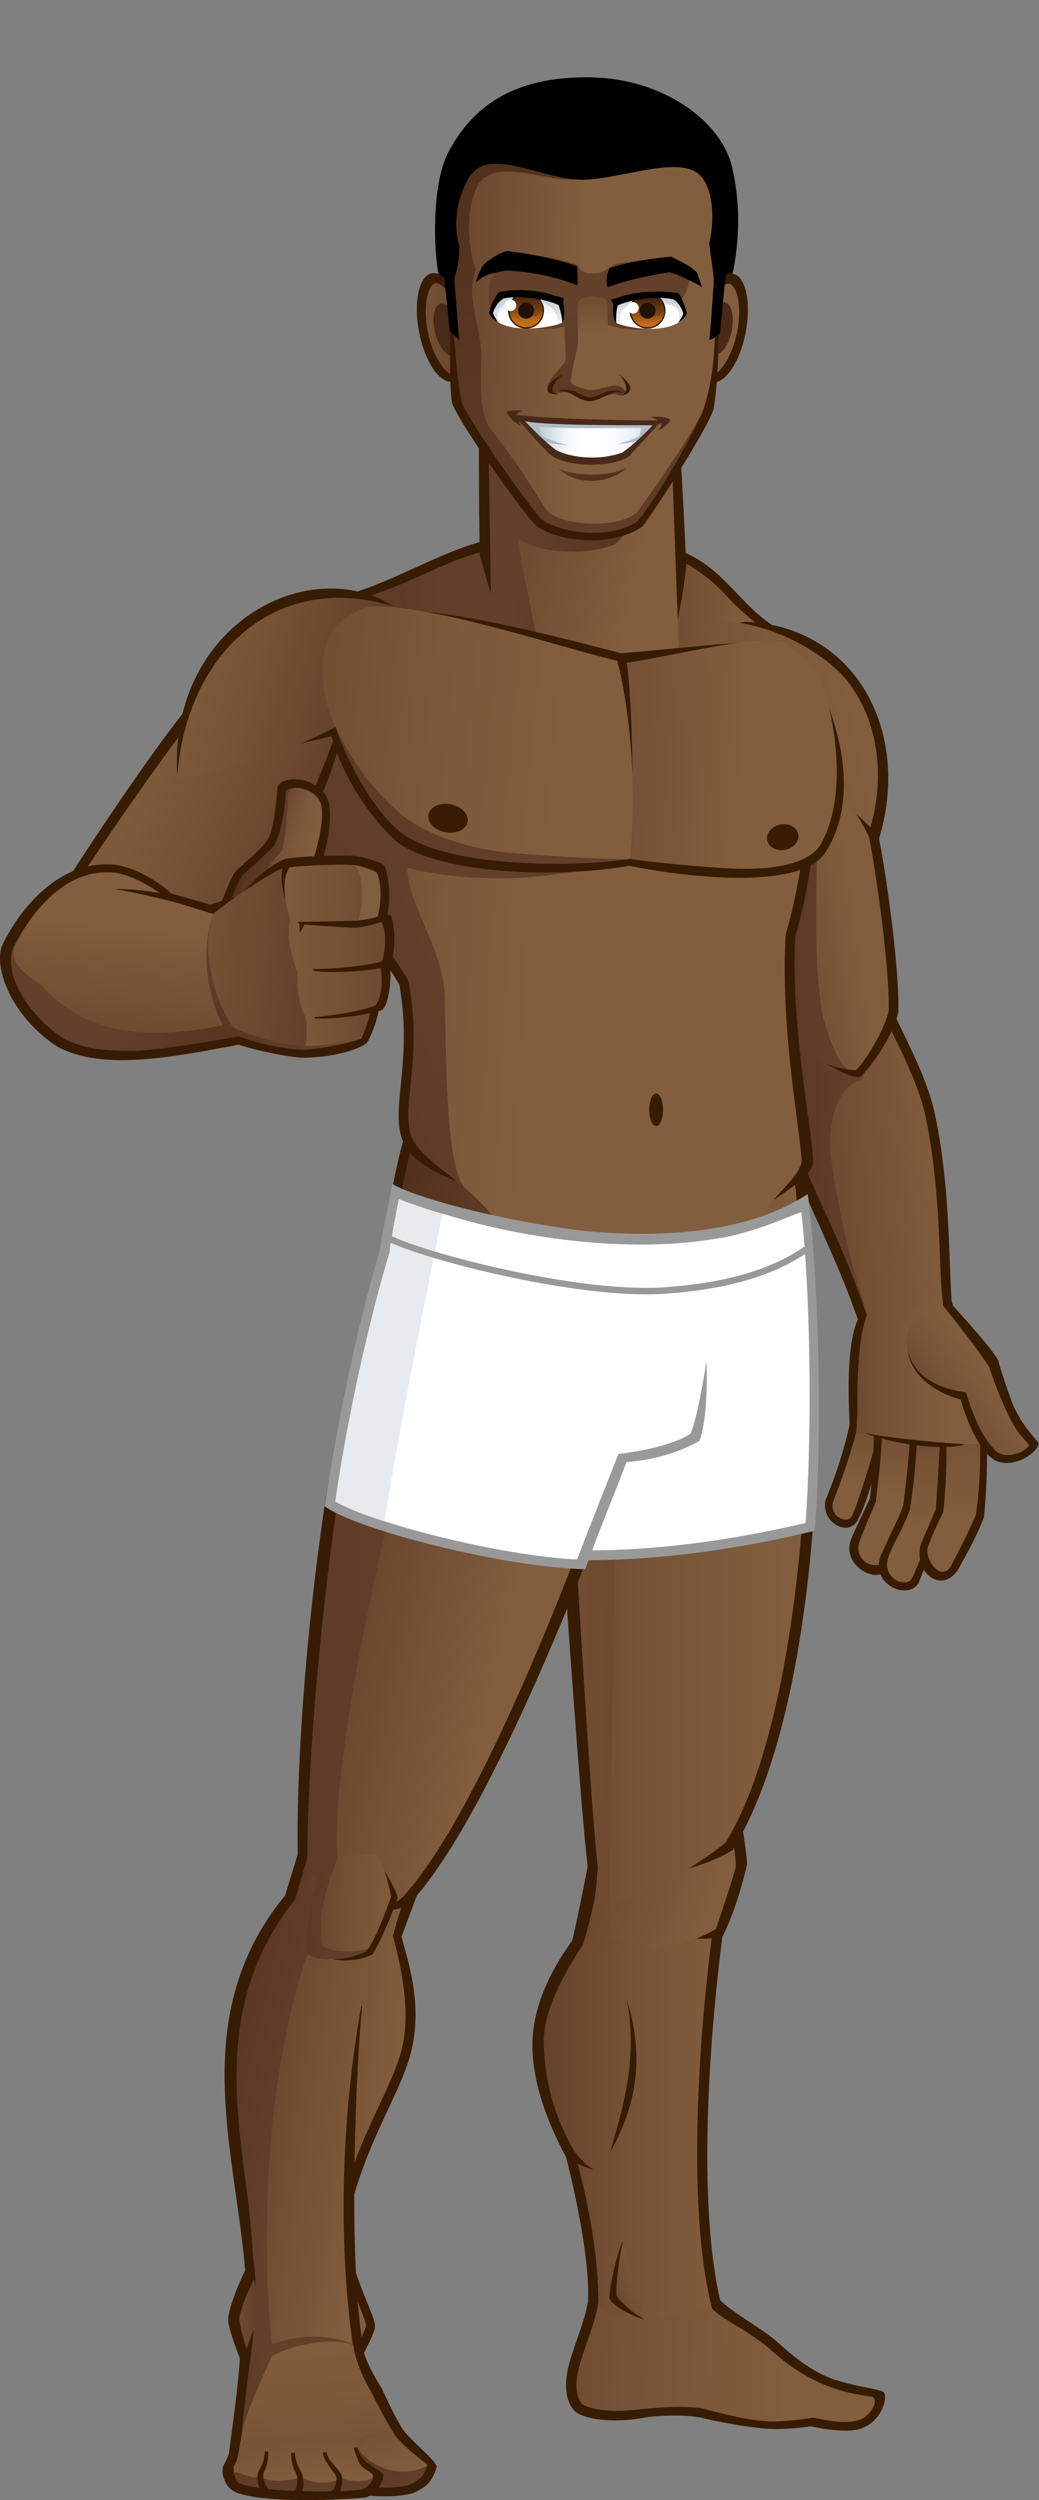 <?xml version="1.0" encoding="utf-8"?>
<!-- Generator: Adobe Illustrator 15.0.0, SVG Export Plug-In . SVG Version: 6.00 Build 0)  -->
<!DOCTYPE svg PUBLIC "-//W3C//DTD SVG 1.1//EN" "http://www.w3.org/Graphics/SVG/1.1/DTD/svg11.dtd">
<svg version="1.1" id="Skin_x5F_06" xmlns="http://www.w3.org/2000/svg" xmlns:xlink="http://www.w3.org/1999/xlink" x="0px"
	 y="0px" width="314.207px" height="755.63px" viewBox="0 0 314.207 755.63" enable-background="new 0 0 314.207 755.63"
	 xml:space="preserve">
<rect x="0" y="0" width="314.207" height="755.63" fill="#808080" stroke="none"/>
<g id="_x30_6">
	<g>
		<g>
			<path fill="#371C03" d="M178.108,689.822c0.525,8.042-3.27,15.251-5.783,23.875c-1.816,6.236-1.484,11.412,1.053,14.576
				c2.713,3.386,13.402,4.021,21.025,2.514c4.396-0.87,13.666-1.006,17.871,0c4.205,1.005,15.166,3.285,22,3.361
				c5.52,0.062,10.957-0.817,10.957-0.817s9.059,2.132,14.064,0.981c7.115-1.636,9.404-9.568,7.932-11.285
				c-0.736-0.859-7.295-1.427-14.473-3.681c-7.18-2.253-13.75-7.911-17.615-11.43c-5.52-5.027-16.559-10.053-20.238-16.085
				C205.966,688.816,184.415,690.827,178.108,689.822z"/>
			<linearGradient id="SVGID_1_" gradientUnits="userSpaceOnUse" x1="137.093" y1="709.586" x2="238.469" y2="713.279">
				<stop  offset="6.030000e-006" style="stop-color:#634029"/>
				<stop  offset="0.598" style="stop-color:#795538"/>
				<stop  offset="1" style="stop-color:#825E3E"/>
			</linearGradient>
			<path fill="url(#SVGID_1_)" d="M245.722,730.714c0,0-5.943,1.104-11.447,1.146c-5.51,0.042-11.285-1.146-21.262-3.763
				c-3.48-0.913-12.447-0.741-19.215,0.083c-12.232,1.49-17.266-0.928-17.918-1.74c-1.861-2.322-2.049-6.672-0.516-11.934
				c0.678-2.324,1.465-4.583,2.227-6.77c1.713-4.914,3.35-9.607,3.666-14.642c1.113,0.039,2.428,0.058,4.004,0.058
				c1.465,0,3.049-0.016,4.703-0.03c1.787-0.017,3.66-0.033,5.555-0.033c5.877,0,13.016,0.154,17.35,1.295
				c2.271,4.766,7.689,7.06,12.432,10.183c2.947,1.941,5.732,3.773,7.664,5.534c8.016,7.3,17.338,12.764,30.584,14.235
				c1.166,0.245,2.086,2.493-1.84,6.173C257.292,733.453,249.585,731.327,245.722,730.714z"/>
		</g>
		<g>
			<path fill="#371C03" d="M177.688,580.744c-6.625,7.604-16.682,21.916-16.682,37.288c0,11.284,4.293,22.937,10.18,33.976
				c3.066,11.898,7.115,31.4,6.658,43.092c13.83,0,33.771,2.66,40.564,2.66c-9.811-37.53-0.879-108.215,1.225-120.279
				C206.491,576.979,183.47,581.749,177.688,580.744z"/>
			<linearGradient id="SVGID_2_" gradientUnits="userSpaceOnUse" x1="160.756" y1="640.507" x2="219.886" y2="640.507">
				<stop  offset="6.030000e-006" style="stop-color:#634029"/>
				<stop  offset="0.598" style="stop-color:#795538"/>
				<stop  offset="1" style="stop-color:#825E3E"/>
			</linearGradient>
			<path fill="url(#SVGID_2_)" d="M215.304,697.678c-5.725,1.636-27.313,5.889-34.346-0.653c0.158-16.565-3.777-34.402-7.318-46.856
				c-6.256-11.162-8.955-21.202-9.199-32.872c-0.244-11.775,9.568-26.249,14.871-34.135c0.262,0.008,0.537,0.011,0.824,0.011
				c3.623,0,8.986-0.538,15.197-1.162c6.814-0.684,14.482-1.453,20.648-1.547C213.714,595.617,205.981,660.881,215.304,697.678z"/>
			<path fill="#371C03" d="M189.462,604.049c5.643,17.908,2.945,32.3-4.906,46.364C188.235,637.412,193.144,621.957,189.462,604.049
				z"/>
			<path fill="#371C03" d="M172.046,647.47c2.697,4.825,5.479,7.114,7.521,8.341c-4.332-1.146-6.541-2.78-7.604-4.089
				C171.964,650.495,171.8,649.433,172.046,647.47z"/>
		</g>
		<g>
			<path fill="#371C03" d="M178.331,560.225c-0.73,5.445-4.322,22.481-5.305,26.407c22.324-2.699,36.795,0.401,45.381-1.107
				c3.854-7.539,6.57-17.761,7.533-22.115c-0.455-5.781-1.551-12.148-2.098-13.656C211.78,550.758,183.495,560.126,178.331,560.225z
				"/>
			<linearGradient id="SVGID_3_" gradientUnits="userSpaceOnUse" x1="172.568" y1="560.538" x2="222.938" y2="579.182">
				<stop  offset="6.030000e-006" style="stop-color:#634029"/>
				<stop  offset="0.598" style="stop-color:#795538"/>
				<stop  offset="1" style="stop-color:#825E3E"/>
			</linearGradient>
			<path fill="url(#SVGID_3_)" d="M176.462,587.367c0.98-3.435,3.145-11.487,3.662-15.487c0.43-3.315,0.852-6.579,1.172-9.012
				c3.047-0.582,7.713-1.829,14.389-3.637c8.459-2.288,18.709-5.063,25.551-6.117c0.436,2.514,0.99,6.561,1.32,10.631
				c-0.205,1.864-3.385,11.3-6.076,19.265c-3.416,2.011-10.537,5.529-18.398,5.529C198.081,588.539,180.737,589.672,176.462,587.367
				z"/>
			<linearGradient id="SVGID_4_" gradientUnits="userSpaceOnUse" x1="170.582" y1="557.675" x2="215.617" y2="574.344">
				<stop  offset="6.030000e-006" style="stop-color:#634029"/>
				<stop  offset="0.324" style="stop-color:#6E4B31"/>
				<stop  offset="1" style="stop-color:#825E3E"/>
			</linearGradient>
			<path fill="url(#SVGID_4_)" d="M221.235,553.114c-6.842,1.055-17.092,3.829-25.551,6.117c-3.777,1.022-6.891,1.859-9.453,2.504
				c-1.682,8.612-1.98,15.559-2.166,24.241c6.277,0.819,14.016,2.563,14.016,2.563c7.861,0,14.982-3.519,18.398-5.529
				c2.691-7.965,5.871-17.4,6.076-19.265C222.226,559.675,221.671,555.628,221.235,553.114z"/>
		</g>
		<g>
			<path fill="#371C03" d="M244.665,376.641c5.732,38.761,4.164,138.358-23.102,182.516c-14.838,9.158-38.109,9.158-43.506,7.85
				c-3.371-24.858-12.76-174.99-14.107-188.074C181.177,378.932,227.581,378.481,244.665,376.641z"/>
			<linearGradient id="SVGID_5_" gradientUnits="userSpaceOnUse" x1="211.515" y1="477.646" x2="111.918" y2="480.199">
				<stop  offset="6.030000e-006" style="stop-color:#634029"/>
				<stop  offset="0.598" style="stop-color:#795538"/>
				<stop  offset="1" style="stop-color:#825E3E"/>
			</linearGradient>
			<path fill="url(#SVGID_5_)" d="M179.913,575.511c0.338-4.906,0.764-9.764,0.887-11.055c-2.203-19.16-5.928-83.604-8.676-131.174
				c-1.363-23.57-2.482-42.926-3.086-51.09c24.893-0.126,61.332-1.604,73.002-2.389c5.52,42.602,1.266,138.337-22.699,177.226
				C206.556,565.371,189.843,575.511,179.913,575.511z"/>
			<linearGradient id="SVGID_6_" gradientUnits="userSpaceOnUse" x1="145.304" y1="477.821" x2="238.131" y2="477.821">
				<stop  offset="6.030000e-006" style="stop-color:#634029"/>
				<stop  offset="0.598" style="stop-color:#795538"/>
				<stop  offset="1" style="stop-color:#825E3E"/>
			</linearGradient>
			<path fill="url(#SVGID_6_)" d="M242.04,379.804c-7.959,0.536-34.078,3.175-53.559,3.706
				c-2.984,63.979-3.27,154.386-4.416,192.328c10.305-1.963,27.477-12.512,35.275-18.809
				C243.306,518.141,247.56,422.405,242.04,379.804z"/>
		</g>
		<g>
			<path fill="#371C03" d="M188.235,677.398c-2.207,5.52-4.17,15.455-3.924,17.172c0.297,2.074,7.605,5.888,10.303,6.378
				C192.651,693.834,189.218,681.078,188.235,677.398z"/>
			<linearGradient id="SVGID_7_" gradientUnits="userSpaceOnUse" x1="179.154" y1="695.174" x2="198.453" y2="686.015">
				<stop  offset="6.030000e-006" style="stop-color:#634029"/>
				<stop  offset="1" style="stop-color:#825E3E"/>
			</linearGradient>
			<path fill="url(#SVGID_7_)" d="M195.024,700.949c-3.436-1.391-7.77-5.643-8.588-7.114c-0.244-3.271,0.863-12.023,1.963-16.354
				C189.521,681.636,193.905,696.858,195.024,700.949z"/>
		</g>
	</g>
	<path fill="#371C03" d="M238.854,333.139c2.943,7.195,6.703,37.941,6.049,52.334c-5.559,0.326-41.703-0.981-47.59-0.49
		c0-5.397-1.473-48.1-1.473-52.498C199.112,332.484,235.909,333.139,238.854,333.139z"/>
	<linearGradient id="SVGID_8_" gradientUnits="userSpaceOnUse" x1="198.841" y1="359.022" x2="242.038" y2="359.022">
		<stop  offset="6.030000e-006" style="stop-color:#634029"/>
		<stop  offset="0.598" style="stop-color:#795538"/>
		<stop  offset="1" style="stop-color:#825E3E"/>
	</linearGradient>
	<path fill="url(#SVGID_8_)" d="M241.919,382.582c-4.023,0-10.855-0.148-18.09-0.305c-7.965-0.172-16.201-0.351-21.566-0.351
		c-0.758,0-1.443,0.004-2.055,0.011c-0.119-5.273-0.436-15.517-0.744-25.492c-0.264-8.482-0.516-16.61-0.623-20.984
		c4.195,0.059,11.877,0.185,19.371,0.307c7.629,0.125,14.932,0.245,18.525,0.293c2.467,8.546,5.414,32.586,5.297,46.521
		C241.995,382.582,241.958,382.582,241.919,382.582z"/>
	<path fill="#371C03" d="M126.989,331.177c-5.232,8.831-11.121,37.614-11.447,52.661c13.084,2.289,64.926,1.961,68.523,1.635
		c-0.49-9.813-0.98-50.862-0.98-53.479C178.505,332.321,130.587,331.83,126.989,331.177z"/>
	<linearGradient id="SVGID_9_" gradientUnits="userSpaceOnUse" x1="122.622" y1="349.859" x2="164.815" y2="362.942">
		<stop  offset="0" style="stop-color:#52311C"/>
		<stop  offset="1" style="stop-color:#634029"/>
	</linearGradient>
	<path fill="url(#SVGID_9_)" d="M165.997,382.76c-8.574,0-35.723-0.111-47.41-1.465c0.822-14.846,5.797-37.996,10.096-47.022
		c8.205,0.483,34.457,0.769,46.061,0.769c2.211,0,4.021-0.008,5.424-0.025c0.098,9.244,0.459,36.326,0.84,47.622
		C177.97,382.703,172.722,382.76,165.997,382.76z"/>
	<g>
		<path fill="#371C03" d="M244.169,194.127c-20.361-6.624-22.08-22.324-40.479-28.457c0.02,7.523-2.578,32.927-2.893,37.834
			c12.104,0.297,40.891,1.203,42.852,1.198C243.97,201.432,244.175,196.744,244.169,194.127z"/>
		
			<linearGradient id="SVGID_10_" gradientUnits="userSpaceOnUse" x1="180.631" y1="183.998" x2="228.515" y2="183.998" gradientTransform="matrix(1 -0.003 0.003 1 -1.23 1.861)">
			<stop  offset="6.030000e-006" style="stop-color:#634029"/>
			<stop  offset="0.492" style="stop-color:#704C32"/>
			<stop  offset="1" style="stop-color:#825E3E"/>
		</linearGradient>
		<path fill="url(#SVGID_10_)" d="M240.845,201.696c-3.322-0.087-30.891-0.897-36.896-1.056c0.057-0.791,0.117-23.441,0.479-31.781
			c4.662,1.963,10.4,5.91,15.037,10.96c6.176,6.729,13.131,11.985,21.27,16.515C240.747,196.607,240.839,200.928,240.845,201.696z"
			/>
	</g>
	<g>
		<path fill="#371C03" d="M95.997,181.125c18.645-0.49,42.195-19.625,60.348-18.89c2.453,5.888,11.039,33.363,13.002,39.251
			c-10.303,0.49-65.744-2.453-68.688-2.453C100.659,192.164,96.489,186.521,95.997,181.125z"/>
		<linearGradient id="SVGID_11_" gradientUnits="userSpaceOnUse" x1="73.166" y1="182.01" x2="137.766" y2="182.01">
			<stop  offset="0" style="stop-color:#52311C"/>
			<stop  offset="1" style="stop-color:#634029"/>
		</linearGradient>
		<path fill="url(#SVGID_11_)" d="M165.241,198.595c-11.322-0.068-36.844-1.255-52.273-1.974c-4.383-0.203-7.486-0.348-9.504-0.434
			c-0.322-3.451-1.15-6.876-1.9-9.977c-0.336-1.389-0.662-2.737-0.922-3.998c10.188-0.816,19.676-5.111,28.883-9.279
			c8.346-3.776,16.764-7.133,24.123-7.509C156.38,172.443,162.229,189.961,165.241,198.595z"/>
	</g>
	<g>
		<path fill="#371C03" d="M144.979,116.607c-0.303,1.959-0.164,40.34,0.117,51.162c4.396,16.6,12.455,38.842,12.182,41.02
			c7.176,1.41,38.137-1.998,42.711-1.606c1.047-4.647,6.369-22.274,7.502-36.243c-0.816-21.922-2.525-45.332-2.492-47.627
			C196.169,123.188,149.226,116.994,144.979,116.607z"/>
		<linearGradient id="SVGID_12_" gradientUnits="userSpaceOnUse" x1="200.51" y1="168.108" x2="157.58" y2="162.712">
			<stop  offset="0" style="stop-color:#52311C"/>
			<stop  offset="1" style="stop-color:#634029"/>
		</linearGradient>
		<path fill="url(#SVGID_12_)" d="M205.708,204.651c-2.893-0.071-7.391-0.136-13.313-0.22l-0.664-0.01
			c-13.469-0.189-34.926-0.492-42.969-1.168c0.107-6.598-1.25-76.068-1.242-83.178c1.24,0.129,44.865,6.049,55.328,6.675
			C203.165,139.451,204.909,188.135,205.708,204.651z"/>
		<linearGradient id="SVGID_13_" gradientUnits="userSpaceOnUse" x1="139.35" y1="155.106" x2="194.494" y2="167.157">
			<stop  offset="6.030000e-006" style="stop-color:#634029"/>
			<stop  offset="1" style="stop-color:#825E3E"/>
		</linearGradient>
		<path fill="url(#SVGID_13_)" d="M202.849,126.751c-2.125-0.128-0.326,0.14-4.555-0.331c1.852,15.59-5.504,33.324-12.756,38.27
			c-8.504,3.271-22.16,2.534-28.703-1.718c0.574,7.851,5.152,26.249,7.115,39.741c8.174,0.189,20.924,1.612,27.781,1.709l0.664,0.01
			c5.922,0.084,10.42,0.148,13.313,0.22C204.909,188.135,203.165,139.451,202.849,126.751z"/>
	</g>
	<g>
		<g>
			<path fill="#371C03" d="M267.933,301.066c4.906,11.285,12.143,23.482,14.719,35.326c6.104,28.068,3.484,58.071,6.705,69.343
				c-2.617,0.654-25.973,0.998-27.279,1.325c-10.795-36.307-27.998-55.622-32.578-94.873
				C243.237,307.609,263.681,302.049,267.933,301.066z"/>
			<linearGradient id="SVGID_14_" gradientUnits="userSpaceOnUse" x1="210.153" y1="354.727" x2="263.227" y2="354.727">
				<stop  offset="0" style="stop-color:#52311C"/>
				<stop  offset="1" style="stop-color:#634029"/>
			</linearGradient>
			<path fill="url(#SVGID_14_)" d="M264.53,404.936c-4.234-13.592-8.838-25.046-13.883-36.054
				c-7.705-16.81-14.998-32.72-17.926-54.654c11.801-3.827,27.121-8.06,33.525-9.709c1.219,2.679,2.539,5.406,3.824,8.062
				c3.916,8.084,7.965,16.443,9.703,24.438c3.443,15.837,4.072,32.436,4.576,45.772c0.316,8.392,0.58,15.358,1.445,20.442
				c-3.539,0.341-9.434,0.771-13.414,1.062C268.856,404.552,266.001,404.813,264.53,404.936z"/>
			<linearGradient id="SVGID_15_" gradientUnits="userSpaceOnUse" x1="236.165" y1="357.163" x2="286.286" y2="353.153">
				<stop  offset="6.030000e-006" style="stop-color:#634029"/>
				<stop  offset="0.435" style="stop-color:#724F33"/>
				<stop  offset="1" style="stop-color:#825E3E"/>
			</linearGradient>
			<path fill="url(#SVGID_15_)" d="M286.423,403.196c-0.863-5.083-1.756-12.015-2.072-20.406
				c-0.504-13.337-1.133-29.936-4.576-45.772c-1.738-7.994-5.787-16.354-9.703-24.438c-1.285-2.655-2.605-5.383-3.824-8.062
				c-1.752,0.451-1.473,14.229-5.889,22.079c-7.85,1.308-10.303,15.699-9.076,23.059c3.271,24.531,9.648,44.156,13.574,54.951
				C267.146,405.261,282.886,403.538,286.423,403.196z"/>
		</g>
		<g>
			<path fill="#371C03" d="M262.862,240.883c3.271,8.832,9.158,48.736,8.832,64.764c-1.309,7.523-9.863,19.233-12.104,19.952
				c-4.578,0-20.328-10.041-23.273-15.929c-2.289-15.699-2.893-71.404-2.893-74.674
				C242.257,237.285,260.247,239.575,262.862,240.883z"/>
			<linearGradient id="SVGID_16_" gradientUnits="userSpaceOnUse" x1="217.748" y1="278.623" x2="255.213" y2="278.623">
				<stop  offset="0" style="stop-color:#52311C"/>
				<stop  offset="1" style="stop-color:#634029"/>
			</linearGradient>
			<path fill="url(#SVGID_16_)" d="M258.888,323.408c-2.943,0-9.67-0.816-19.707-7.769c-1.838-14.94-2.693-63.827-2.789-76.933
				c5.568-9.01,16.117-4.349,24.145,4.5c3.277,10.772,8.461,47.283,8.219,62.146C267.579,311.49,261.21,321.309,258.888,323.408z"/>
			<linearGradient id="SVGID_17_" gradientUnits="userSpaceOnUse" x1="220.981" y1="283.14" x2="258.862" y2="277.458">
				<stop  offset="6.030000e-006" style="stop-color:#634029"/>
				<stop  offset="0.557" style="stop-color:#724F33"/>
				<stop  offset="1" style="stop-color:#825E3E"/>
			</linearGradient>
			<path fill="url(#SVGID_17_)" d="M268.755,305.354c0.242-14.863-4.941-51.374-8.219-62.146c-5.348-5.895-8.791-10.454-14.16-9.83
				c1.963,28.129-1.471,48.736,2.291,73.268c1.152,4.037,4.252,14.719,7.832,16.598c0.959,0.123,1.764,0.166,2.389,0.166
				C261.21,321.309,267.579,311.49,268.755,305.354z"/>
		</g>
		<g>
			<path fill="#371C03" d="M225.606,187.912c34.834,1.635,51.32,36.126,38.891,69.488c-7.85-24.531-47.426-53.151-50.697-55.768
				c1.574-1.378,1.305-7.58,3.139-11.104C218.165,190.283,223.438,188.075,225.606,187.912z"/>
			<linearGradient id="SVGID_18_" gradientUnits="userSpaceOnUse" x1="143.53" y1="238.149" x2="258.993" y2="214.926">
				<stop  offset="6.030000e-006" style="stop-color:#634029"/>
				<stop  offset="0.35" style="stop-color:#6F4C31"/>
				<stop  offset="1" style="stop-color:#825E3E"/>
			</linearGradient>
			<path fill="url(#SVGID_18_)" d="M263.22,250.082c-4.336-4.57-15.035-13.533-20.432-17.949
				c-14.725-12.047-24.529-27.533-28.58-31.645c0.49-1.963-0.49-10.059-0.246-12.512c15.865-1.717,36.043,8.705,43.559,19.523
				C265.597,219.127,267.624,234.762,263.22,250.082z"/>
		</g>
	</g>
	<g>
		<path fill="#371C03" d="M79.562,193.636c3.434,68.688,28.947,82.427,41.213,104.015c4.416,25.021-3.926,39.25,1.963,49.063
			c8.832,14.064,48.408,15.537,51.025,31.4c0.703,5.27,1.963,41.377,1.963,48.082c2.453,0,32.871-0.163,35.324-0.163
			c1.309-6.542,4.906-37.288,6.869-47.755c2.289-10.141,26.494-19.299,27.967-26.658c0.164-8.341-6.869-40.232-5.396-68.688
			c2.023-6.439,4.17-16.447,5.52-27.476c-0.152-17.746,0.695-39.25-2.576-52.742C239.017,202.713,84.958,193.636,79.562,193.636z"/>
		<linearGradient id="SVGID_19_" gradientUnits="userSpaceOnUse" x1="10.999" y1="365.703" x2="152.956" y2="306.827">
			<stop  offset="0" style="stop-color:#52311C"/>
			<stop  offset="1" style="stop-color:#634029"/>
		</linearGradient>
		<path fill="url(#SVGID_19_)" d="M178.632,423.241c-0.215-11.021-23.166-44.585-28.092-53.142
			c-6.215-10.794-20.451-17.215-25.311-24.952c-2.402-4.007-1.857-9.421-1.102-16.915c0.814-8.088,1.828-18.154-0.455-31.094
			l-0.088-0.502l-0.25-0.441c-2.928-5.151-6.547-9.826-10.379-14.774c-12.156-15.7-27.223-35.163-30.277-84.769
			c11.463,0.319,51.258,1.643,86.904,2.827c33.771,1.122,62.523,3.104,71.52,3.356c2.66,13.712,2.943,34.221,2.105,52.279
			c-1.592,11.118-3.65,20.959-5.527,26.934l-0.113,0.356l-0.02,0.374c-1.037,20.09,1.406,39.448,2.867,51.014
			c0.582,4.612,2.027,15.515,2.035,17.336c-1.354,5.271-6.867,8.504-10.793,14.719c-0.746,1.181-4.152,26.653-5.152,37.288
			c-0.656,6.98-17.457,16.104-17.971,19.961C205.226,423.111,181.997,423.227,178.632,423.241z"/>
		<linearGradient id="SVGID_20_" gradientUnits="userSpaceOnUse" x1="82.124" y1="323.491" x2="262.611" y2="332.65">
			<stop  offset="6.030000e-006" style="stop-color:#634029"/>
			<stop  offset="0.107" style="stop-color:#6F4C31"/>
			<stop  offset="0.279" style="stop-color:#7D593B"/>
			<stop  offset="0.43" style="stop-color:#825E3E"/>
		</linearGradient>
		<path fill="url(#SVGID_20_)" d="M123.228,262.324c-0.246,10.549,11.006,24.662,11.285,39.006
			c0.494,25.424,0.654,51.434,6.09,57.773c3.846,3.225,7.506,6.773,9.938,10.996c4.926,8.557,27.877,42.121,28.092,53.142
			c3.365-0.015,26.594-0.13,29.902-0.145c0.514-3.857,17.314-12.98,17.971-19.961c1-10.635,4.406-36.107,5.152-37.288
			c3.926-6.215,9.439-9.447,10.793-14.719c-0.008-1.821-1.453-12.724-2.035-17.336c-1.461-11.565-3.904-30.924-2.867-51.014
			l0.02-0.374l0.113-0.356c1.877-5.975,3.936-15.815,5.527-26.934c0.223-4.806-0.063-13.326-0.021-18.304
			C209.911,256.828,164.44,272.383,123.228,262.324z"/>
		<ellipse fill="#371C03" cx="198.417" cy="335.428" rx="2.086" ry="4.906"/>
	</g>
	<g>
		<path fill="#371C03" d="M60.856,209.275c-10.303,9.813-46.119,64.271-53.969,78.5c11.283,1.963,54.459,10.059,62.309,10.059
			c12.266-20.607,30.584-59.693,34.018-74.902C98.472,213.119,71.649,204.859,60.856,209.275z"/>
		<linearGradient id="SVGID_21_" gradientUnits="userSpaceOnUse" x1="89.183" y1="258.719" x2="22.948" y2="229.772">
			<stop  offset="6.030000e-006" style="stop-color:#634029"/>
			<stop  offset="0.249" style="stop-color:#6F4C31"/>
			<stop  offset="0.65" style="stop-color:#7D593B"/>
			<stop  offset="1" style="stop-color:#825E3E"/>
		</linearGradient>
		<path fill="url(#SVGID_21_)" d="M67.601,294.645c-9.715-0.582-42.699-5.196-57.422-7.543
			c10.385-17.034,44.346-67.293,54.174-77.029c4.416-0.818,37.451-6.787,42.684-6.461C100.985,229.942,78.989,274.67,67.601,294.645
			z"/>
		<path fill="#371C03" d="M121.265,184.805c-25.512-19.135-69.914,2.698-67.707,48.818c3.557-1.779,49.922-11.265,50.045-12.185
			c0,0-7.154-19.194,2.213-25.969C109.604,192.551,116.55,190.277,121.265,184.805z"/>
		<linearGradient id="SVGID_22_" gradientUnits="userSpaceOnUse" x1="106.472" y1="215.012" x2="46.372" y2="198.035">
			<stop  offset="6.030000e-006" style="stop-color:#634029"/>
			<stop  offset="0.594" style="stop-color:#795538"/>
			<stop  offset="1" style="stop-color:#825E3E"/>
		</linearGradient>
		<path fill="url(#SVGID_22_)" d="M53.558,235.34c2.576-38.76,31.033-64.027,67.545-51.353c2.551,3.065-3.83,24.755-7.852,27.966
			C98.288,224.709,68.276,233.132,53.558,235.34z"/>
	</g>
	<g>
		<path fill="#371C03" d="M189.626,261.506c5.234,1.309,51.289,9.808,60.021-3.924c11.357-17.858,2.809-42.361-3.609-53.631
			c-2.779-3.679-8.387-9.258-11.016-9.824c-7.912-0.961-38.156,2.843-49.969,3.488C185.233,207.439,189.431,252.174,189.626,261.506
			z"/>
		
			<linearGradient id="SVGID_23_" gradientUnits="userSpaceOnUse" x1="160.639" y1="243.329" x2="234.965" y2="243.329" gradientTransform="matrix(1.044 0.03 -0.034 1 -12.415 -22.248)">
			<stop  offset="6.030000e-006" style="stop-color:#634029"/>
			<stop  offset="0.17" style="stop-color:#69462D"/>
			<stop  offset="1" style="stop-color:#825E3E"/>
		</linearGradient>
		<path fill="url(#SVGID_23_)" d="M222.474,262.559c-7.572-0.215-29.973-2.263-35.865-3.617c-0.021-6.18,1.18-17.928,1.307-29.396
			c0.127-11.271,0.256-22.868,0.238-29.139c7.549-0.357,39.211-8.732,48.156-6.487c1.902,0.47,8.756,6.491,11.129,9.48
			c2.5,5.047,10.693,33.238,0.994,51.409C245.45,260.4,236.233,262.95,222.474,262.559z"/>
		<path fill="#371C03" d="M113.888,185.2c13.377-4.002,60.234,8.7,75.33,12.606c2.469,15.293,2.543,53.105,1.227,63.863
			c-28.762,4.804-61.977,0.811-71.305-8.014c-9.279-8.778-16.438-21.506-19.135-32.055
			C108.509,210.809,109.122,188.488,113.888,185.2z"/>
		
			<linearGradient id="SVGID_24_" gradientUnits="userSpaceOnUse" x1="8.926" y1="231.518" x2="147.757" y2="244.549" gradientTransform="matrix(1 0.031 -0.031 1 20.156 -23.925)">
			<stop  offset="0" style="stop-color:#52311C"/>
			<stop  offset="1" style="stop-color:#634029"/>
		</linearGradient>
		<path fill="url(#SVGID_24_)" d="M120.907,251.336c-13.406-10.889-30.566-48.4-19.342-62.123c2.023-1.9,5.711-4.731,9.92-5.91
			c19.158-0.875,58.244,12.566,75.164,16.408c3.518,13.199,6.107,36.663,4.109,59.864
			C173.062,262.304,134.312,262.225,120.907,251.336z"/>
		<linearGradient id="SVGID_25_" gradientUnits="userSpaceOnUse" x1="51.557" y1="212.684" x2="170.724" y2="223.869">
			<stop  offset="6.030000e-006" style="stop-color:#634029"/>
			<stop  offset="0.058" style="stop-color:#66422B"/>
			<stop  offset="0.625" style="stop-color:#7A5739"/>
			<stop  offset="1" style="stop-color:#825E3E"/>
		</linearGradient>
		<path fill="url(#SVGID_25_)" d="M190.688,259.504c2-23.201-0.521-46.594-4.039-59.793c-16.92-3.842-56.006-17.283-75.164-16.408
			c-4.209,1.179-7.896,4.01-9.92,5.91c-4.746,5.803-5.895,18.242-0.252,30.264c5.383,11.559,11.723,19.359,20.115,26.82
			c6.705,5.232,17.5,9.649,31.482,11.366C169.396,259.023,187.136,259.996,190.688,259.504z"/>
		
			<ellipse transform="matrix(0.983 0.182 -0.182 0.983 47.299 -20.534)" fill="#371C03" cx="135.506" cy="247.389" rx="6.006" ry="4.298"/>
		
			<ellipse transform="matrix(0.982 -0.192 0.192 0.982 -44.086 49.981)" fill="#371C03" cx="236.469" cy="253.014" rx="4.795" ry="3.888"/>
	</g>
	<g>
		<path fill="#371C03" d="M91.337,313.841c-6.924,0.865-8.615-0.048-17.662,1.636c-21.098,3.924-42.451,8.438-56.424,0.817
			c-14.719-9.813-19.316-24.892-16.436-30.91c3.68-7.687,15.332-25.676,33.73-24.04c9.158,1.145,17.295,8.708,17.295,8.708
			s30.297,8.708,36.674,10.058C89.007,286.979,92.317,304.027,91.337,313.841z"/>
		<linearGradient id="SVGID_26_" gradientUnits="userSpaceOnUse" x1="67.174" y1="322.817" x2="50.329" y2="300.411">
			<stop  offset="0" style="stop-color:#52311C"/>
			<stop  offset="1" style="stop-color:#634029"/>
		</linearGradient>
		<path fill="url(#SVGID_26_)" d="M41.048,317.643c-9.494,0-15.883-0.576-22.08-3.925c-9.248-6.205-14.383-14.938-15.332-20.238
			c-0.443-2.479-0.479-5.827,0.369-6.991c0,0,11.283-24.981,30.91-22.691c12.756,5.232,16.189,8.34,16.189,8.34
			s26.984,8.342,28.785,8.668c-1.309,3.926-3.926,27.967-4.498,31.81C64.964,314.616,51.104,316.988,41.048,317.643z"/>
		<linearGradient id="SVGID_27_" gradientUnits="userSpaceOnUse" x1="36.217" y1="340.916" x2="42.514" y2="280.572">
			<stop  offset="6.030000e-006" style="stop-color:#634029"/>
			<stop  offset="0.363" style="stop-color:#6A472E"/>
			<stop  offset="0.885" style="stop-color:#7D593A"/>
			<stop  offset="1" style="stop-color:#825E3E"/>
		</linearGradient>
		<path fill="url(#SVGID_27_)" d="M77.354,307.463c1.033-8.463,1.688-24.119,2.535-26.658c-1.801-0.326-28.785-8.668-28.785-8.668
			s-7.727-6.869-16.189-8.34c-19.627-2.29-30.42,22.078-30.42,22.078c-0.49,1.962-2.127,5.396,8.014,11.938
			C24.528,311.143,42.356,316.947,77.354,307.463z"/>
		<path fill="#371C03" d="M65.089,275.816c-5.398-1.308-19.463-5.314-30.42-7.113c9.813,0,15.455,1.758,16.764,1.799
			C52.413,271.319,62.472,274.672,65.089,275.816z"/>
	</g>
	<g>
		<g>
			<path fill="#371C03" d="M65.089,277.166c1.594-3.435,4.496-11.938,6.213-13.86c1.006-1.124,8.342-7.114,9.732-9.731
				c1.471-2.453,2.33-8.708,2.902-15.536c1.104-4.538,14.971-3.128,15.74,5.97c0.818,9.648-3.352,19.952-5.561,25.021
				C91.419,269.889,67.05,276.43,65.089,277.166z"/>
			<linearGradient id="SVGID_28_" gradientUnits="userSpaceOnUse" x1="74.179" y1="253.535" x2="88.898" y2="258.318">
				<stop  offset="0" style="stop-color:#52311C"/>
				<stop  offset="1" style="stop-color:#634029"/>
			</linearGradient>
			<path fill="url(#SVGID_28_)" d="M69.667,272.873c1.057-2.848,2.365-6.555,3.477-8.096c0.563-0.783,3.941-3.428,5.641-5.151
				c1.842-1.868,3.346-3.04,3.83-3.724c2.059-2.9,3.611-10.505,3.775-16.883c1.717-1.963,9.689-0.859,10.793,4.538
				c1.006,4.91-1.799,15.291-3.924,20.361c0,0,4.531-0.007,4.783,1.104C97.429,265.194,76.366,271.137,69.667,272.873z"/>
			<linearGradient id="SVGID_29_" gradientUnits="userSpaceOnUse" x1="80.688" y1="253.449" x2="111.983" y2="262.372">
				<stop  offset="6.030000e-006" style="stop-color:#634029"/>
				<stop  offset="0.107" style="stop-color:#6F4C31"/>
				<stop  offset="0.279" style="stop-color:#7D593B"/>
				<stop  offset="0.43" style="stop-color:#825E3E"/>
			</linearGradient>
			<path fill="url(#SVGID_29_)" d="M86.921,240.736c0.246,3.066-0.49,10.917-1.473,16.191c-3.311,3.557-6.057,6.689-7.604,13.859
				c8.428-2.328,19.777-5.646,20.197-5.764c-0.252-1.111-4.783-1.104-4.783-1.104c2.125-5.07,4.93-15.451,3.924-20.361
				c-0.748-3.663-4.66-5.344-7.635-5.435C88.394,238.038,86.921,239.265,86.921,240.736z"/>
		</g>
		<g>
			<path fill="#371C03" d="M62.757,273.609c4.416-1.227,10.182-3.066,10.182-3.066s2.084-2.944,5.52-5.889
				c3.551-3.044,6.477-4.611,8.217-5.191c8.75,0.408,13.574-0.246,23.061,1.39c4.494,11.353,7.209,26.232,4.906,43.666
				c-0.572,4.334-2.617,8.995-3.68,10.712c-4.742,3.435-15.332,4.662-20.361,4.416c-6.5-0.613-16.027-2.943-18.889-4.089
				C72.692,312.777,74.901,289.514,62.757,273.609z"/>
			<linearGradient id="SVGID_30_" gradientUnits="userSpaceOnUse" x1="65.216" y1="322.019" x2="81.795" y2="301.248">
				<stop  offset="0" style="stop-color:#52311C"/>
				<stop  offset="1" style="stop-color:#634029"/>
			</linearGradient>
			<path fill="url(#SVGID_30_)" d="M92.646,317.275c-9.76,0-18.971-3.598-23.387-4.906c-4.662-4.662-9.813-23.306-4.744-36.144
				c4.906-4.253,19.553-13.965,21.916-14.064c8.895,0.303,16.439,0.325,25.021,1.799c2.086,12.735,1.064,43.175-2.453,49.881
				C107.364,314.904,99.841,316.621,92.646,317.275z"/>
			<linearGradient id="SVGID_31_" gradientUnits="userSpaceOnUse" x1="95.693" y1="289.405" x2="41.455" y2="284.951">
				<stop  offset="6.030000e-006" style="stop-color:#634029"/>
				<stop  offset="0.667" style="stop-color:#765336"/>
				<stop  offset="1" style="stop-color:#825E3E"/>
			</linearGradient>
			<path fill="url(#SVGID_31_)" d="M103.933,315.48c2.479-0.575,4.346-1.172,5.066-1.64c3.518-6.706,4.539-37.146,2.453-49.881
				c-8.582-1.474-16.127-1.496-25.021-1.799c-2.363,0.1-17.01,9.812-21.916,14.064c-4.578,11.611,1.801,29.274,5.971,34.181
				c2.943,1.717,12.838,5.314,21.67,5.806C96.897,316.294,100.134,315.998,103.933,315.48z"/>
			<linearGradient id="SVGID_32_" gradientUnits="userSpaceOnUse" x1="116.377" y1="283.774" x2="81.256" y2="290.464">
				<stop  offset="6.030000e-006" style="stop-color:#634029"/>
				<stop  offset="1" style="stop-color:#825E3E"/>
			</linearGradient>
			<path fill="url(#SVGID_32_)" d="M111.452,263.96c-8.582-1.474-15.76-3.296-24.654-3.599c-0.043,0.002-0.098,0.012-0.146,0.02
				c-0.762,14.375,9.305,33.998,5.504,45.037c0.816,5.479,0.816,8.586,0.162,10.713c2.453,0.244,13.656-0.818,16.928-2.209
				c0.898-1.799,2.289-5.314,2.779-8.259C113.573,296.375,113.44,276.102,111.452,263.96z"/>
			<path fill="#371C03" d="M91.46,276.553c1.43,0.49,18.93-2.29,21.709-2.208c1.473,0.368,3.967,1.921,4.988,2.371
				c1.309,2.944,1.555,9.445,0.164,13.942c-0.49,0.736-1.104,1.35-1.104,1.35s0.857,0.736,0.857,1.594
				c0.205,4.171-0.816,10.754-2.697,11.734c-6.623,2.045-16.846,2.781-20.117,2.453C94.28,305.336,91.827,280.478,91.46,276.553z"/>
			<linearGradient id="SVGID_33_" gradientUnits="userSpaceOnUse" x1="132.886" y1="291.549" x2="80.006" y2="292.586">
				<stop  offset="6.030000e-006" style="stop-color:#634029"/>
				<stop  offset="0.079" style="stop-color:#66432B"/>
				<stop  offset="0.999" style="stop-color:#825E3E"/>
			</linearGradient>
			<path fill="url(#SVGID_33_)" d="M92.481,307.463c-2.617-4.253-2.617-10.631-2.494-13.738c-1.717-4.17-3.393-10.467-2.248-15.536
				c1.963,0,3.842,0.694,3.842,0.694s11.225-1.963,16.273-2.003c1.514,0.593,6.256,1.329,7.359,1.636
				c1.717,2.76,1.473,7.522,0.49,11.611c-0.652,1.063-3.924,1.799-3.924,1.799s1.635,0.49,3.271,0.654
				c0.816,2.943,0.49,8.832-1.473,11.285C108.673,305.99,95.425,307.707,92.481,307.463z"/>
			<path fill="#371C03" d="M94.812,292.866c-0.572,0.122,0.123,0.491,0.777,0.653c6.705,0.736,16.354-0.162,20.115-1.063
				c0.287-0.612,0.736-1.553,0.941-2.207C113.007,291.64,101.722,292.906,94.812,292.866z"/>
			<path fill="#371C03" d="M92.646,278.598c-0.41-0.082-1.799-0.818-2.127-0.818c0.225,0.94-0.123,2.392,0.246,4.17
				C91.419,280.314,92.399,279.088,92.646,278.598z"/>
			<path fill="#371C03" d="M85.94,259.708c4.414-1.063,17.826-1.309,21.914-0.981c2.393,0.49,6.604,1.635,8.137,2.617
				c1.799,2.596,2.494,12.51,0.531,16.926c-2.434,1.002-7.564,2.126-9.158,2.126s-14.229-0.776-16.805-1.104
				C88.435,277.248,83.2,268.948,85.94,259.708z"/>
			<linearGradient id="SVGID_34_" gradientUnits="userSpaceOnUse" x1="132.59" y1="270.679" x2="81.398" y2="269.643">
				<stop  offset="6.030000e-006" style="stop-color:#634029"/>
				<stop  offset="1" style="stop-color:#825E3E"/>
			</linearGradient>
			<path fill="url(#SVGID_34_)" d="M108.142,278.27c0,0-16.764,0.49-20.24,0.246c-0.939-3.394-3.516-11.693-0.326-16.354
				c5.152-0.736,17.867-1.063,19.707-0.634c1.35,0.43,5.336,1.9,6.563,2.76c1.104,3.127,0.123,10.793-0.92,12.695
				C111.636,277.473,108.142,278.27,108.142,278.27z"/>
			<linearGradient id="SVGID_35_" gradientUnits="userSpaceOnUse" x1="92.689" y1="268.775" x2="163.123" y2="273.718">
				<stop  offset="0" style="stop-color:#825E3E"/>
				<stop  offset="0.496" style="stop-color:#7F5F40"/>
				<stop  offset="0.906" style="stop-color:#756245"/>
				<stop  offset="1" style="stop-color:#716347"/>
			</linearGradient>
			<path fill="url(#SVGID_35_)" d="M113.905,263.715c-1.227-0.859-4.477-1.881-6.746-2.249c3.475,3.312,2.494,14.269,1.023,16.722
				c2.084-0.122,4.496-0.654,5.969-1.145C115.378,273.445,115.485,266.576,113.905,263.715z"/>
		</g>
	</g>
	<g>
		<g>
			<path fill="#371C03" d="M105.196,678.502c2.453,11.285,8.486,22.188,8.219,24.654c-0.068,2.49-5.316,11.366-6.787,14.964
				C106.464,709.943,104.706,684.226,105.196,678.502z"/>
			
				<linearGradient id="SVGID_36_" gradientUnits="userSpaceOnUse" x1="1265.131" y1="699.724" x2="1249.226" y2="699.851" gradientTransform="matrix(-1 0 0 1 1356.207 0)">
				<stop  offset="6.030000e-006" style="stop-color:#634029"/>
				<stop  offset="0.571" style="stop-color:#734F34"/>
				<stop  offset="1" style="stop-color:#825E3E"/>
			</linearGradient>
			<path fill="url(#SVGID_36_)" d="M106.954,712.233c0.656-2.127,3.621-8.263,3.762-9.322c0.102-0.929-3.68-9.567-5.273-15.455
				c-0.465,2.298-0.859,11.202-1.105,13.881C104.747,702.826,105.81,709.227,106.954,712.233z"/>
		</g>
		<g>
			<path fill="#371C03" d="M93.954,547.708c-1.309,4.252-11.775,38.27-12.756,41.54c5.232,2.29,28.701,8.341,37.287,3.926
				c3.434-8.832,12.592-34.835,16.354-41.213C129.278,549.344,98.206,548.034,93.954,547.708z"/>
			<linearGradient id="SVGID_37_" gradientUnits="userSpaceOnUse" x1="81.793" y1="563.682" x2="113.212" y2="578.445">
				<stop  offset="0.021" style="stop-color:#52311C"/>
				<stop  offset="0.453" style="stop-color:#634029"/>
			</linearGradient>
			<path fill="url(#SVGID_37_)" d="M97.538,550.877c-0.525-0.031-1.012-0.059-1.453-0.085c-2.154,7.001-8.691,30.007-11.127,37.966
				c1.145,5.284,7.229,6.847,14.486,7.33c4.309-14.893,8.816-29.705,14.303-44.127C107.292,551.441,100.901,551.071,97.538,550.877z
				"/>
			<linearGradient id="SVGID_38_" gradientUnits="userSpaceOnUse" x1="98.959" y1="567.583" x2="127.377" y2="580.936">
				<stop  offset="6.030000e-006" style="stop-color:#634029"/>
				<stop  offset="0.598" style="stop-color:#795538"/>
				<stop  offset="1" style="stop-color:#825E3E"/>
			</linearGradient>
			<path fill="url(#SVGID_38_)" d="M113.747,551.961c-5.486,14.422-9.994,29.234-14.303,44.127
				c5.893,0.393,12.484-0.847,17.65-3.814c2.174-12.031,9.236-29.279,12.83-38.417C126.229,553.1,119.958,552.461,113.747,551.961z"
				/>
		</g>
		<g>
			<path fill="#371C03" d="M102.294,691.625c1.963-36.797,18.154-55.44,22.078-71.632c4.066-16.771-2.738-31.399-3.23-36.306
				c-1.145-0.081-17.539-7.688-18.357-7.851c-0.613,2.33-21.586,109.901-22.078,114.808
				C84.142,690.645,97.878,691.135,102.294,691.625z"/>
			<linearGradient id="SVGID_39_" gradientUnits="userSpaceOnUse" x1="82.898" y1="632.106" x2="120.186" y2="636.521">
				<stop  offset="6.030000e-006" style="stop-color:#634029"/>
				<stop  offset="0.598" style="stop-color:#795538"/>
				<stop  offset="1" style="stop-color:#825E3E"/>
			</linearGradient>
			<path fill="url(#SVGID_39_)" d="M99.55,688.441c-4.434-0.303-11.092-0.565-15.41-0.68c2.977-17.098,17.941-93.288,20.965-108.534
				c3.553,0.614,11.373,1.974,14.689,2.497c-0.369,0.981-0.613,2.208-0.959,3.34c2.105,8.253,5.627,22.065,2.676,34.235
				c-1.219,5.031-3.762,10.464-6.705,16.754C108.776,648.936,101.333,664.841,99.55,688.441z"/>
			<path fill="#371C03" d="M89.62,568.969c-41.949,45.629-8.832,99.026-16.109,142.201c8.34,0,33.895,0.695,36.838,1.186
				c-5.766-28.58-2.33-91.871-0.859-105.772C106.71,601.351,84.794,581.725,89.62,568.969z"/>
			<linearGradient id="SVGID_40_" gradientUnits="userSpaceOnUse" x1="43.27" y1="633.274" x2="88.675" y2="643.868">
				<stop  offset="0" style="stop-color:#52311C"/>
				<stop  offset="1" style="stop-color:#634029"/>
			</linearGradient>
			<path fill="url(#SVGID_40_)" d="M75.31,714.114c2.861-15.373,1.314-36.803-0.836-53.071c-3.969-30.028-8.07-61.064,17.777-90.639
				c2.729,0.884,19.465,11.193,22.145,12.057c-12.264,47.592-12.326,95.301-7.521,127.646c-0.205-0.001-1.41,3.763-1.637,3.763
				c-4.416,0-10.639,0.649-17.336,0.817C83.827,714.789,77.405,717.34,75.31,714.114z"/>
			<linearGradient id="SVGID_41_" gradientUnits="userSpaceOnUse" x1="70.365" y1="643.697" x2="113.283" y2="650.833">
				<stop  offset="6.030000e-006" style="stop-color:#634029"/>
				<stop  offset="0.425" style="stop-color:#724E33"/>
				<stop  offset="1" style="stop-color:#825E3E"/>
			</linearGradient>
			<path fill="url(#SVGID_41_)" d="M114.396,582.461c-1.984-0.64-10.186-1.652-16.189-4.987
				c-17.582,37.942-20.361,96.735-15.211,139.175c6.307-0.202,18.051-2.779,22.242-2.779c0.227,0,1.432-3.764,1.637-3.763
				C102.069,677.762,102.132,630.053,114.396,582.461z"/>
		</g>
		<g>
			<path fill="#371C03" d="M76.372,681.977c-3.758,6.443-7.627,16.51-7.359,19.463c0.068,2.98,4.988,15.373,5.971,17.336
				C76.046,711.089,78.663,691.544,76.372,681.977z"/>
			<linearGradient id="SVGID_42_" gradientUnits="userSpaceOnUse" x1="77.734" y1="699.5" x2="62.208" y2="699.625">
				<stop  offset="6.030000e-006" style="stop-color:#634029"/>
				<stop  offset="0.571" style="stop-color:#734F34"/>
				<stop  offset="1" style="stop-color:#825E3E"/>
			</linearGradient>
			<path fill="url(#SVGID_42_)" d="M74.573,710.106c-1.283-4.123-2.068-7.919-2.209-9.187c-0.102-1.112,1.73-6.787,4.416-11.992
				c0.467,2.75,1.555,6.197,1.801,9.403C78.171,700.114,75.718,706.508,74.573,710.106z"/>
		</g>
		<g>
			<path fill="#371C03" d="M117.831,373.371C97.552,423.416,88.802,522.358,90.11,563.572c0.916-0.516,4.17-3.926,4.17-3.926
				s13.779,22.865,28.947,16.437c29.766-30.746,70.814-146.452,78.01-171.966C171.8,389.726,130.915,379.258,117.831,373.371z"/>
			<linearGradient id="SVGID_43_" gradientUnits="userSpaceOnUse" x1="22.066" y1="476.83" x2="125.703" y2="476.83">
				<stop  offset="0" style="stop-color:#52311C"/>
				<stop  offset="1" style="stop-color:#634029"/>
			</linearGradient>
			<path fill="url(#SVGID_43_)" d="M92.972,563.735c-0.613-30.909,7.768-137.44,26.494-186.479
				c4.873,1.951,11.631,4.22,19.803,6.964c16.361,5.493,39.342,12.827,57.309,21.369c-8.594,29.639-46.635,137.442-74.822,167.796
				C111.208,582.461,94.444,568.642,92.972,563.735z"/>
			<linearGradient id="SVGID_44_" gradientUnits="userSpaceOnUse" x1="99.536" y1="476.975" x2="154.093" y2="489.812">
				<stop  offset="6.030000e-006" style="stop-color:#634029"/>
				<stop  offset="1" style="stop-color:#825E3E"/>
			</linearGradient>
			<path fill="url(#SVGID_44_)" d="M137.456,392.015c-19.625,50.045-42.195,160.764-33.854,175.482
				c5.916,6.306,10.555,12.425,18.152,5.888c28.188-30.354,66.229-138.157,74.822-167.796
				C179.995,397.706,153.435,397.343,137.456,392.015z"/>
		</g>
		<g>
			<path fill="#371C03" d="M120.284,573.385c-0.982,3.271-4.6,12.327-7.605,17.294c-7.113,3.619-16.354,1.186-18.645-1.104
				c2.373-8.913,4.336-23.305,4.662-25.268c0.613-0.368,12.633-1.84,15.209-1.84C116.358,564.553,120.038,572.097,120.284,573.385z"
				/>
			<linearGradient id="SVGID_45_" gradientUnits="userSpaceOnUse" x1="70.751" y1="574.624" x2="108.039" y2="577.077">
				<stop  offset="0" style="stop-color:#52311C"/>
				<stop  offset="1" style="stop-color:#634029"/>
			</linearGradient>
			<path fill="url(#SVGID_45_)" d="M93.054,590.557c-1.717-6.378,2.416-20.912,3.926-25.758c1.963-0.981,11.406-4.171,16.926-2.944
				c2.27,2.821,3.742,8.034,4.355,11.469c-1.412,3.68-4.846,13.615-7.729,16.62C102.622,593.255,95.507,592.519,93.054,590.557z"/>
			<linearGradient id="SVGID_46_" gradientUnits="userSpaceOnUse" x1="91.112" y1="573.958" x2="122.298" y2="576.01">
				<stop  offset="6.030000e-006" style="stop-color:#634029"/>
				<stop  offset="0.598" style="stop-color:#795538"/>
				<stop  offset="1" style="stop-color:#825E3E"/>
			</linearGradient>
			<path fill="url(#SVGID_46_)" d="M113.905,560.628c-3.43-0.762-8.295,0.413-12.02,1.472c-3.172,8.538-5.994,16.705-4.498,25.677
				c1.145,2.126,9.611,2.572,13.904,1.224c2.703-3.75,5.68-12.315,6.969-15.677C117.647,569.889,116.175,563.449,113.905,560.628z"
				/>
		</g>
		<g>
			<path fill="#371C03" d="M72.815,709.289c-1.063,16.518-3.23,27.721-4.293,38.27c15.047,6.051,56.586-3.679,60.102-4.252
				c-7.85-8.831-10.057-15.128-13.246-21.506c-3.598-5.888-5.479-9.771-6.705-15.782C104.011,714.728,80.462,725.317,72.815,709.289
				z"/>
			<linearGradient id="SVGID_47_" gradientUnits="userSpaceOnUse" x1="50.688" y1="733.199" x2="83.805" y2="728.783">
				<stop  offset="0" style="stop-color:#52311C"/>
				<stop  offset="1" style="stop-color:#634029"/>
			</linearGradient>
			<path fill="url(#SVGID_47_)" d="M72.144,749.042c0.115-8.813,1.939-23.643,3.574-36.072c6.379-7.359,22.242-8.342,31.074-4.417
				c0.828,4.978,2.453,9.077,5.479,14.475c1.15,2.054,5.793,12.327,12.43,20.279C111.317,746.762,79.726,751.812,72.144,749.042z"/>
			<linearGradient id="SVGID_48_" gradientUnits="userSpaceOnUse" x1="101.12" y1="778.368" x2="95.449" y2="693.9">
				<stop  offset="6.030000e-006" style="stop-color:#634029"/>
				<stop  offset="0.263" style="stop-color:#704D32"/>
				<stop  offset="0.648" style="stop-color:#7E5A3B"/>
				<stop  offset="1" style="stop-color:#825E3E"/>
			</linearGradient>
			<path fill="url(#SVGID_48_)" d="M112.271,723.027c-3.025-5.397-4.65-9.252-5.479-14.229c-6.133-2.699-19.053,0-24.613,3.435
				c-7.359,16.681-14.148,29.629-5.396,37.451c12.756-0.618,38.264-3.886,47.918-6.378
				C118.063,735.354,113.421,725.081,112.271,723.027z"/>
			<path fill="#371C03" d="M120.038,731.367c1.879,4.987,11.775,11.775,12.021,14.229c-1.227,4.416-3.146,6.185-7.314,7.979
				c-4.301,1.242-12.684,1.242-16.852,0c-1.611-2.484-2.398-9.471-3.473-12.231C107.917,741.621,120.69,740.524,120.038,731.367z"/>
			<linearGradient id="SVGID_49_" gradientUnits="userSpaceOnUse" x1="105.186" y1="726.035" x2="123.576" y2="755.301">
				<stop  offset="0" style="stop-color:#52311C"/>
				<stop  offset="1" style="stop-color:#634029"/>
			</linearGradient>
			<path fill="url(#SVGID_49_)" d="M108.657,750.813c-1.053-2.189-3.15-8.767-3.42-9.552c4.416-1.595,9.771-5.888,13.451-6.337
				c2.689,5.152,10.33,9.305,10.488,10.058c-0.613,3.128-2.211,4.608-5.328,6.016C120.757,752.103,111.003,752.313,108.657,750.813z
				"/>
			<linearGradient id="SVGID_50_" gradientUnits="userSpaceOnUse" x1="104.927" y1="720.628" x2="122.893" y2="749.219">
				<stop  offset="6.030000e-006" style="stop-color:#634029"/>
				<stop  offset="0.567" style="stop-color:#785437"/>
				<stop  offset="1" style="stop-color:#825E3E"/>
			</linearGradient>
			<path fill="url(#SVGID_50_)" d="M126.11,746.454c1.287-0.367,3.133-1.088,3.127-1.349c-0.156-0.754-8.227-5.764-10.916-10.917
				c-2.957,0.361-8.953,1.718-11.285,3.967C111.821,746.884,121.204,747.987,126.11,746.454z"/>
			<path fill="#371C03" d="M110.538,754.862c-16.088,1.38-37.277,1.14-40.953-2.725c-1.553-1.308-2.896-5.013-2.043-6.787
				c0.98-2.044,2.289-4.415,2.779-7.358c4.742,2.126,29.191,4.741,37.697,1.635c0.572,1.635,1.063,2.861,2.943,4.661
				c2.127,1.554,4.361,2.589,4.988,3.761C115.95,750.626,113.161,754.173,110.538,754.862z"/>
			<linearGradient id="SVGID_51_" gradientUnits="userSpaceOnUse" x1="87.713" y1="724.156" x2="93.094" y2="755.477">
				<stop  offset="0" style="stop-color:#52311C"/>
				<stop  offset="1" style="stop-color:#634029"/>
			</linearGradient>
			<path fill="url(#SVGID_51_)" d="M96.601,753.021c-12.785,0-21.852-1.277-24.316-2.52c-1.533-1.313-1.799-4.006-1.555-5.151
				c0.818-1.227,1.309-2.289,1.963-6.869c6.623-1.104,21.711-2.33,33.486-0.735c0.582,3.703,2.658,7.032,2.658,7.032
				c0.877,1.338,2.58,2.017,3.924,3.189c0.328,2.208-1.799,3.925-3.434,4.497C105.292,752.896,101.388,753.021,96.601,753.021z"/>
			<linearGradient id="SVGID_52_" gradientUnits="userSpaceOnUse" x1="86.139" y1="715.125" x2="92.591" y2="752.687">
				<stop  offset="6.030000e-006" style="stop-color:#634029"/>
				<stop  offset="0.579" style="stop-color:#785437"/>
				<stop  offset="1" style="stop-color:#825E3E"/>
			</linearGradient>
			<path fill="url(#SVGID_52_)" d="M112.679,748.907c0.982-1.472-2.578-2.202-3.842-4.129c0,0-1.709-3.329-2.291-7.032
				c-11.775-1.595-27.23-0.859-33.854,0.245c-0.654,4.579-1.145,6.133-1.963,7.359c-0.037,0.175,0.012,2.094,0,2.33
				c0.9-1.594,5.07,2.331,7.852,0.532c2.617,2.208,7.604,1.88,12.178,0.66c4.094,1.63,9,2.301,12.107,0.076
				C105.728,749.865,110.063,750.585,112.679,748.907z"/>
			<path fill="#371C03" d="M99.669,753.188c0,0,0.762-0.315,0.906-0.474c0.291-0.316,0.543-0.768,0.732-1.253
				c0.191-0.486,0.328-1.015,0.4-1.54c0.074-0.507,0.074-1.103-0.02-1.391l0.027,0.062c-0.273-0.599-0.664-1.152-1.125-1.721
				c-0.457-0.57-2.121-3.001-2.389-3.628c-0.264-0.634-0.465-1.256-0.604-1.954l1.051-0.218c0.152,0.548,0.383,1.136,0.652,1.662
				c0.271,0.532,0.596,1.028,0.975,1.45c0,0,0.926,1.137,1.451,1.701c0.525,0.562,1.064,1.205,1.473,1.949l0.016,0.029l0.012,0.032
				c0.326,0.854,0.289,1.507,0.266,2.197c-0.045,0.679-0.166,1.34-0.369,1.997c-0.207,0.655-0.488,1.313-0.969,1.931
				c-0.24,0.308-0.537,0.605-0.91,0.849c-0.186,0.121-1.23,0.471-1.23,0.471L99.669,753.188z"/>
			<path fill="#371C03" d="M88.827,753.106c0,0,0.408-0.272,0.506-0.46c0.201-0.375,0.352-0.87,0.451-1.376
				c0.098-0.51,0.15-1.043,0.158-1.569c0.002-0.512-0.021-1.078-0.162-1.443c-0.334-0.936-0.98-2.077-1.291-3.271
				c-0.34-1.196-0.447-2.438-0.402-3.644h1.104c0.045,1.117,0.23,2.209,0.607,3.225c0.357,1.045,0.961,1.896,1.516,3.104
				c0.307,0.717,0.346,1.336,0.404,1.978c0.039,0.634,0.027,1.266-0.045,1.906c-0.078,0.64-0.201,1.287-0.492,1.967
				c-0.148,0.338-1.52,1.616-1.703,1.666c-0.096,0.028-0.293,0.068-0.293,0.068L88.827,753.106z"/>
			<path fill="#371C03" d="M79.47,753.8c-0.6-0.992-1.102-2.071-1.393-3.245c-0.289-1.161-0.346-2.492,0.135-3.709
				c0.117-0.302,0.51-0.959,0.51-0.959l0.002-0.006l0.008-0.011l0.277-0.504c0.217-0.438,0.396-0.909,0.543-1.396
				c0.291-0.971,0.473-2.024,0.541-3.035h1.063c0.021,1.145-0.074,2.241-0.303,3.363c-0.115,0.558-0.271,1.114-0.486,1.664
				c-0.053,0.135-0.566,1.211-0.625,1.42c-0.244,0.829-0.145,1.756,0.164,2.651c0.309,0.9,0.797,1.766,1.385,2.568L79.47,753.8z"/>
		</g>
	</g>
	<g>
		<path fill="#999999" d="M246.376,462.666c2.75-34.325,0.57-83-2.115-101.725c-6.869,4.17-27.813,17.417-80.965,9.485
			c0.65,6.513,7.086,59.075,9.486,101.07C196.909,472.069,222.995,468.346,246.376,462.666z"/>
		<path fill="#FFFFFF" d="M177.718,468.61c-0.719,0-1.434-0.003-2.148-0.01c-1.412-26.091-1.9-55.188-2.227-74.667
			c-0.137-8.238-0.242-14.533-0.377-18.439c9.945,1.373,21.605,0.726,31.379,0.329c18.154-0.735,30.104-6.542,37.953-9.485
			c2.486,20.206,3.563,63.544,1.309,93.965c-23.01,5.438-45.748,8.308-65.887,8.308C177.718,468.61,177.718,468.61,177.718,468.61z"
			/>
		<path fill="#999999" d="M118.659,357.752c-0.686,4.313-3.467,16.473-3.771,20.197c-5.398,17.826-12.715,48.777-16.682,77.315
			c9.813,7.237,54.705,18.521,78.746,19.013c5.314-14.473,8.34-21.343,12.51-32.382c9.322-0.736,16.191-3.189,22.08-6.379
			c3.188-9.076,1.961-27.475,1.961-27.475s4.592-28.649,4.906-34.345C175.479,376.396,124.792,362.413,118.659,357.752z"/>
		<path fill="#E8EBED" d="M174.499,471.333c-22.766-0.985-62.127-11.005-73.117-17.503c3.977-27.709,11.014-57.49,16.322-75.027
			l0.092-0.3l0.025-0.313c0.18-2.202,1.16-7.354,1.949-11.493c0.234-1.236,0.648-3.188,0.852-4.284
			c9.813,3.925,57.801,19.87,96.807,12.757c-1.234,13.044-7.141,47.661-10.793,56.177c-6.107,4.362-19.627,8.096-19.627,8.096
			S176.466,466.058,174.499,471.333z"/>
		<path fill="#FFFFFF" d="M133.858,366.828c-5.234,25.514-14.064,70.161-17.5,92.729c16.682,5.888,43.734,11.151,58.141,11.775
			c1.967-5.275,12.51-31.891,12.51-31.891s14.721-1.472,21.834-6.133c3.654-8.517,8.496-46.24,9.73-59.284
			C189.872,379.422,155.446,373.697,133.858,366.828z"/>
		<g>
			<path fill="#999999" d="M195.419,391.209c-27.236,0-69.627-11.34-78.715-16.324l0.945-1.721
				c9.594,5.262,56.9,17.705,83.195,15.909c24.916-1.707,36.66-8.183,43.328-12.905l1.135,1.602
				c-6.861,4.859-18.92,11.521-44.33,13.262C199.214,391.152,197.354,391.209,195.419,391.209z"/>
		</g>
	</g>
	<g>
		<path fill="#371C03" d="M257.362,428.099c-1.334,8.4-5.172,19.338-7.746,25.39c-1.334,7.206,7.779,11.47,10.1,5.267
			c3.699-6.896,7.975-26.234,8.535-29.026C264.901,428.327,259.194,428.456,257.362,428.099z"/>
		<linearGradient id="SVGID_53_" gradientUnits="userSpaceOnUse" x1="262.068" y1="420.589" x2="258.143" y2="448.31">
			<stop  offset="6.030000e-006" style="stop-color:#634029"/>
			<stop  offset="0.598" style="stop-color:#795538"/>
			<stop  offset="1" style="stop-color:#825E3E"/>
		</linearGradient>
		<path fill="url(#SVGID_53_)" d="M252.999,458.113c-1.068-1.064-1.596-2.825-0.984-4.419c2.211-5.771,5.502-14.435,7.473-23.306
			c1.406,0.436,4.918,0.903,6.451,1.463c-1.404,6.279-7.063,24.402-8.361,26.438S253.661,458.772,252.999,458.113z"/>
		<path fill="#371C03" d="M264.366,427.503c-0.045,5.341-0.164,16.682-1.309,25.351c-1.309,3.106-4.578,9.484-5.887,12.919
			c-2.291,8.014,8.34,12.594,10.305,9.019c0.963-1.75,7.645-15.75,8.176-17.195c2.121-5.424,4.316-26.915,3.887-29.108
			C276.222,428.327,266.452,427.905,264.366,427.503z"/>
		<linearGradient id="SVGID_54_" gradientUnits="userSpaceOnUse" x1="271.08" y1="422.263" x2="268.136" y2="451.21">
			<stop  offset="6.030000e-006" style="stop-color:#634029"/>
			<stop  offset="0.598" style="stop-color:#795538"/>
			<stop  offset="1" style="stop-color:#825E3E"/>
		</linearGradient>
		<path fill="url(#SVGID_54_)" d="M267.964,472.15c-5.07,2.781-9.396-1.367-8.178-5.724c0.746-2.416,2.783-7.185,5.07-12.43
			c0.463-4.607,1.883-14.027,1.922-23.304c1.459,0.12,9.166,0.831,9.619,0.851c-0.291,8.399-0.768,17.344-2.18,22.771
			C273.892,455.107,268.96,469.625,267.964,472.15z"/>
		<path fill="#371C03" d="M275.651,428.321c-0.328,7.032-1.801,22.405-2.529,26.668c-1.402,4.149-3.195,7.186-6.467,14.545
			c-4.232,8.854,7.57,14.474,11.121,8.994c0.818-2.263,7.033-17.335,7.033-17.335s5.51-30.532,5.709-32.077
			C286.677,428.887,278.675,428.711,275.651,428.321z"/>
		<linearGradient id="SVGID_55_" gradientUnits="userSpaceOnUse" x1="279.243" y1="419.546" x2="277.771" y2="463.213">
			<stop  offset="6.030000e-006" style="stop-color:#634029"/>
			<stop  offset="0.598" style="stop-color:#795538"/>
			<stop  offset="1" style="stop-color:#825E3E"/>
		</linearGradient>
		<path fill="url(#SVGID_55_)" d="M268.786,470.386c0.732-2.767,4.262-8.108,6.414-14.262c1.104-7.36,2.121-16.378,2.086-23.387
			c2.154,0.19,8.457-0.264,10.715-0.109c-0.764,5.277-3.602,24.231-3.602,24.231s-7.938,18.816-8.422,19.871
			C274.179,480.655,266.116,476.719,268.786,470.386z"/>
		<path fill="#371C03" d="M284.528,428.639c-0.006,4.18-0.826,18.056-1.52,27.485c-1.799,4.415-3.68,8.422-4.496,10.548
			c-2.617,8.75,7.113,16.273,12.02,6.297c1.146-2.126,4.58-8.014,7.033-14.392c1.309-12.103,0.967-28.662,0.818-30.093
			C294.927,428.287,287.896,428.839,284.528,428.639z"/>
		<linearGradient id="SVGID_56_" gradientUnits="userSpaceOnUse" x1="289.323" y1="408.712" x2="288.342" y2="459.983">
			<stop  offset="6.030000e-006" style="stop-color:#634029"/>
			<stop  offset="0.598" style="stop-color:#795538"/>
			<stop  offset="1" style="stop-color:#825E3E"/>
		</linearGradient>
		<path fill="url(#SVGID_56_)" d="M280.72,467.244c1.227-3.189,2.045-5.191,4.539-10.262c0.98-8.832,1.219-19.054,0.736-25.146
			c1.105-0.082,4.395-0.313,5.537-0.425c1.143-0.111,3.49,0.259,4.561,0.18c0.656,6.052,0.369,17.376-0.98,26.33
			c-3.066,6.992-6.053,12.43-7.197,14.72C285.136,479.02,279.146,471.34,280.72,467.244z"/>
		<path fill="#371C03" d="M260.604,396.758c-5.396,7.359-3.762,29.438-3.65,34.837c12.363,3.533,38.277,3.399,42.869,3.753
			c-0.352-12.009-11.744-39.734-12.561-43.987C282.683,397.248,271.397,412.131,260.604,396.758z"/>
		<linearGradient id="SVGID_57_" gradientUnits="userSpaceOnUse" x1="246.859" y1="414.942" x2="287.048" y2="414.942">
			<stop  offset="6.030000e-006" style="stop-color:#634029"/>
			<stop  offset="0.598" style="stop-color:#795538"/>
			<stop  offset="1" style="stop-color:#825E3E"/>
		</linearGradient>
		<path fill="url(#SVGID_57_)" d="M294.212,436.498c-8.17-0.225-25.4-1.265-35.244-3.435c-0.01-0.786,0.357-5.652,0.328-6.541
			c-0.186-5.674,0-22.078,2.943-29.274c0.83-0.252,2.291,1.309,6.051,1.799c5.561-3.107,11.225-5.207,16.785-5.662
			c0.164,7.358,19.973,33.925,12.326,42.378C297.019,436.185,294.876,436.517,294.212,436.498z"/>
		<path fill="#371C03" d="M288.325,394.795c4.539,5.028,11.406,12.593,13.615,16.436c0.234,1.496,1.814,6.182,3.639,11.366
			c2.861,8.137,8.014,12.43,8.627,13.779c-1.473,4.17-9.848,8.002-14.352,4.293c-4.502-3.709-7.686-11.775-9.322-17.663
			C268.29,416.792,270.604,395.34,288.325,394.795z"/>
		<linearGradient id="SVGID_58_" gradientUnits="userSpaceOnUse" x1="277.991" y1="429.178" x2="298.574" y2="414.476">
			<stop  offset="6.030000e-006" style="stop-color:#634029"/>
			<stop  offset="0.598" style="stop-color:#795538"/>
			<stop  offset="1" style="stop-color:#825E3E"/>
		</linearGradient>
		<path fill="url(#SVGID_58_)" d="M301.081,438.461c-5.738-5.452-8.912-17.663-8.912-17.663
			c-10.578-1.245-17.746-6.705-17.99-15.536c-0.109-3.931,4.15-10.65,11.018-10.65c3.436,4.251,11.061,13.921,14.004,18.663
			c0.795,2.494,3.199,9.422,6.215,15.374c2.541,5.015,4.252,6.01,5.725,8.096C310.771,438.461,304.353,441.568,301.081,438.461z"/>
		<path fill="#371C03" d="M261.585,433.063c7.359,1.718,25.391,3.189,30.297,3.435C285.503,438.829,268.454,436.131,261.585,433.063
			z"/>
	</g>
	<g>
		<g>
			
				<ellipse transform="matrix(-0.982 0.189 -0.189 -0.982 283.775 170.801)" fill="#371C03" cx="133.755" cy="98.912" rx="7.14" ry="16.661"/>
			<linearGradient id="SVGID_59_" gradientUnits="userSpaceOnUse" x1="145.046" y1="99.895" x2="116.098" y2="98.669">
				<stop  offset="6.030000e-006" style="stop-color:#634029"/>
				<stop  offset="1" style="stop-color:#825E3E"/>
			</linearGradient>
			<path fill="url(#SVGID_59_)" d="M137.226,113.347c-2.148-0.001-6.164-4.936-7.828-12.974c-0.811-3.92-0.879-7.856-0.188-10.797
				c0.645-2.743,1.736-3.871,2.477-4.002c0.068-0.013,0.137-0.019,0.205-0.019c2.146,0,6.164,4.936,7.826,12.975
				c0.824,3.979,0.891,7.813,0.189,10.797c-0.645,2.742-1.738,3.87-2.479,4.003C137.362,113.342,137.294,113.347,137.226,113.347
				L137.226,113.347z"/>
			
				<ellipse transform="matrix(-0.97 0.245 -0.245 -0.97 290.845 163.323)" fill="#492917" cx="135.253" cy="99.771" rx="3.703" ry="8.121"/>
		</g>
		<g>
			
				<ellipse transform="matrix(0.982 0.189 -0.189 0.982 22.637 -39.476)" fill="#371C03" cx="218.513" cy="99.077" rx="7.14" ry="16.66"/>
			<path fill="#825E3E" d="M215.042,113.512c2.148-0.001,6.164-4.936,7.828-12.975c0.811-3.92,0.879-7.855,0.189-10.797
				c-0.646-2.742-1.738-3.87-2.479-4.002c-0.068-0.012-0.137-0.018-0.205-0.018c-2.146,0-6.162,4.936-7.826,12.974
				c-0.824,3.979-0.891,7.813-0.189,10.797c0.645,2.743,1.738,3.87,2.479,4.003C214.905,113.506,214.974,113.512,215.042,113.512
				L215.042,113.512z"/>
			
				<ellipse transform="matrix(-0.982 -0.188 0.188 -0.982 412.735 237.512)" fill="#492917" cx="217.637" cy="99.173" rx="3.702" ry="8.019"/>
		</g>
		<g>
			<g>
				<path fill="#371C03" d="M220.862,74.83c0-25.341-19.768-45.883-44.156-45.883c-24.387,0-44.156,20.542-44.156,45.883
					c0,1.4,3.893,12.715,3.68,25.096c-0.123,7.113-0.328,17.049,0.49,21.955c2.758,7.157,23.246,35.627,25.758,37.288
					c7.238,4.784,22.84,6.182,31.77,0c5.068-6.705,20.074-30.296,21.547-35.529c2.453-14.71,1.123-34.815,1.473-40.068
					C217.239,83.571,220.862,77.361,220.862,74.83z"/>
				<linearGradient id="SVGID_60_" gradientUnits="userSpaceOnUse" x1="162.202" y1="47.869" x2="210.284" y2="182.793">
					<stop  offset="0" style="stop-color:#52311C"/>
					<stop  offset="1" style="stop-color:#634029"/>
				</linearGradient>
				<path fill="url(#SVGID_60_)" d="M179.411,161.04c-5.941-0.001-11.871-1.515-15.512-3.956
					c-2.607-2.348-21.48-28.607-24.279-35.469c-0.984-4.314-1.658-11.838-2.328-19.891c-1.021-12.301-1.799-25.414-1.799-26.895
					c0-23.677,18.488-42.939,41.213-42.939c22.727,0,41.213,19.263,41.213,42.939c0,1.752-0.287,4.959-0.41,6.329
					c-0.029,0.333-0.057,0.642-0.064,0.935l-0.008-0.026c-0.305,4.558-2.063,26.153-4.533,41.008
					c-1.1,4.718-14.711,28.449-20.303,34.624c-3.264,2.156-7.93,3.341-13.188,3.341H179.411z"/>
				<linearGradient id="SVGID_61_" gradientUnits="userSpaceOnUse" x1="128.903" y1="101.573" x2="175.897" y2="103.075">
					<stop  offset="6.030000e-006" style="stop-color:#634029"/>
					<stop  offset="0.33" style="stop-color:#6E4B31"/>
					<stop  offset="1" style="stop-color:#825E3E"/>
				</linearGradient>
				<path fill="url(#SVGID_61_)" d="M178.915,53.438c-11.08,3.559-25.848-5.834-33.119,0.859c-3.379,3.197-5.887,15.209-1.961,27.23
					c-3.189,8.095,1.717,17.172,1.717,26.248c0,7.396-0.891,17.227,2.943,22.078c9.24,11.693,13.656,19.625,16.6,24.041
					c3.436,4.906,21.752,6.379,27.641,0.818c6.338-8.604,19.193-27.46,20.168-31.638c4.854-14.318,2.873-32.819,3.176-37.378
					c0,0,1.4-4.205,1.43-4.538c0.123-1.37,0.41-4.577,0.41-6.329C217.919,51.153,212.522,42.645,178.915,53.438z"/>
			</g>
			<linearGradient id="SVGID_62_" gradientUnits="userSpaceOnUse" x1="177.515" y1="143.216" x2="166.163" y2="142.892">
				<stop  offset="0" style="stop-color:#52311C"/>
				<stop  offset="1" style="stop-color:#634029"/>
			</linearGradient>
			<path fill="url(#SVGID_62_)" d="M168.856,141.629c4.906,2.208,14.842,2.699,20.443-0.163
				C185.538,145.555,174.989,147.517,168.856,141.629z"/>
		</g>
		<linearGradient id="SVGID_63_" gradientUnits="userSpaceOnUse" x1="180.014" y1="80.016" x2="179.577" y2="100.785">
			<stop  offset="6.030000e-006" style="stop-color:#634029"/>
			<stop  offset="0.463" style="stop-color:#6F4B31"/>
			<stop  offset="1" style="stop-color:#825E3E"/>
		</linearGradient>
		<path fill="url(#SVGID_63_)" d="M178.423,119.061c-1.777-0.485-7.236-2.453-7.236-3.803s2.086-9.936,2.209-11.775
			c0.121-1.84-0.559-7.524-0.613-8.627c-0.164-3.27-0.307-4.252,0.551-6.092c3.926-1.166,9.568,0,10.609,0.49
			c-0.121,2.331-0.203,11.939-0.203,14.27c0,1.432,1.717,7.85,3.025,9.895c1.799,2.984-0.859,3.68-2.822,4.17
			C181.245,118.447,179.772,119.428,178.423,119.061z"/>
		<g>
			<linearGradient id="SVGID_64_" gradientUnits="userSpaceOnUse" x1="182.505" y1="144.035" x2="178.613" y2="93.201">
				<stop  offset="0" style="stop-color:#52311C"/>
				<stop  offset="1" style="stop-color:#634029"/>
			</linearGradient>
			<path fill="url(#SVGID_64_)" d="M208.517,84.553c-7.115-6.379-16.723-6.338-22.855-4.621c-1.596,0.982-2.576,1.84-3.721,2.331
				c-2.168,0.777-6.461,0.735-7.197-2.208c-2.084-0.98-10.834-2.902-13.492-2.82c-4.66,0.613-7.236,1.471-9.199,2.453
				c-1.35,1.717-1.594,1.717-3.229,4.047c-1.473,2.33-1.309,6.379-0.246,11.448c2.086-0.245,12.92-7.687,21.26-3.761
				c0.057,0.941-11.447,7.522-11.447,7.522s8.422,1.227,12.266-0.327c0.039,3.476,0.566,8.064,0.326,10.631
				c-1.184,1.922-7.113,7.032-5.068,8.994c0.43,0.43,1.553,0.572,2.045,0.654c1.307-0.327,2.861-0.572,4.742-0.245
				c2.664,0.464,2.801,2.493,5.805,2.371c3.066-0.125,2.781-0.572,3.762-0.981c1.344-0.56,1.717-0.736,3.926-0.98
				c0.369,0.068,1.717,1.227,3.025-0.164c0.123-1.247-1.963-2.616-3.436-2.371c-2.781,0.464-5.805,1.391-7.113,1.431
				c-1.145,0.036-5.643-1.349-6.051-2.331c-0.328-1.717,2.043-9.976,2.125-11.652c0.07-1.442-0.082-10.916,0-12.02
				c0.186-3.436,8.771-3.066,8.893-0.368c0.105,2.292,0.186,6.562,0.186,6.562c9.076,3.066,17.998,1.094,23.428-3.373
				c-0.328-0.939-1.064-2.861-1.432-4.088C206.962,89.949,208.026,87.17,208.517,84.553z"/>
			<path fill="#371C03" d="M168.856,118.242c1.256-0.785,3.918-0.397,5.061,0.115c1.174,0.527,2.516,1.688,4.775,1.729
				c1.072,0.02,3.619-1.211,4.707-1.643c1.164-0.461,4.02-0.773,4.674,0.371c-1.646-0.74-3.605,0.15-4.607,0.613
				c-1.266,0.587-3.201,1.729-4.848,1.811c-2.229,0.111-4.039-1.248-5.277-1.893C172.202,118.754,170.585,117.98,168.856,118.242z"
				/>
			<path fill="#371C03" d="M169.306,119.061c-5.887,0.857-4.293-3.558,0.941-5.889C166.976,115.871,165.565,119.061,169.306,119.061
				z"/>
			<path fill="#371C03" d="M187.868,119.633c3.434-1.717,0.123-5.766-0.982-6.746C189.339,114.727,193.386,118.283,187.868,119.633z
				"/>
		</g>
		<g>
			<g>
				<linearGradient id="SVGID_65_" gradientUnits="userSpaceOnUse" x1="159.15" y1="92.645" x2="159.212" y2="99.637">
					<stop  offset="0" style="stop-color:#CED5D8"/>
					<stop  offset="1" style="stop-color:#FFFFFF"/>
				</linearGradient>
				<path fill="url(#SVGID_65_)" d="M149.976,89.809c5.922-2.367,16.217-1.045,19.119,0.7c1.223,3.227,1.012,5.565,1.031,6.956
					c-2.422,1.383-16.242,3.883-21.201-1.423c-0.49-0.778-0.707-1.687-0.707-1.687S149.597,91.246,149.976,89.809z"/>
				<linearGradient id="SVGID_66_" gradientUnits="userSpaceOnUse" x1="159.885" y1="89.046" x2="159.763" y2="94.872">
					<stop  offset="0" style="stop-color:#CED5D8"/>
					<stop  offset="1" style="stop-color:#FFFFFF"/>
				</linearGradient>
				<path fill="url(#SVGID_66_)" d="M154.138,91.094c-2.65,0.883-5.279,4.15-2.205,6.941c5.299,2.193,13.541,1.029,16.971-0.076
					C168.444,90.813,160.462,89.287,154.138,91.094z"/>
			</g>
			<g>
				<circle fill="#321908" cx="159.08" cy="93.891" r="5.442"/>
				<linearGradient id="SVGID_67_" gradientUnits="userSpaceOnUse" x1="159.08" y1="88.764" x2="159.08" y2="97.105">
					<stop  offset="0" style="stop-color:#42210B"/>
					<stop  offset="0.998" style="stop-color:#94561D"/>
				</linearGradient>
				<circle fill="url(#SVGID_67_)" cx="159.08" cy="93.891" r="5.034"/>
				<linearGradient id="SVGID_68_" gradientUnits="userSpaceOnUse" x1="159.328" y1="89.329" x2="159.328" y2="97.459">
					<stop  offset="0" style="stop-color:#42210B"/>
					<stop  offset="0.982" style="stop-color:#C46C1B"/>
				</linearGradient>
				<path fill="url(#SVGID_68_)" d="M160.011,92.877c-3.869-2.191-6.199,1.365-5.262,3.541c0.875,1.492,2.477,2.506,4.33,2.506
					c2.781,0,5.035-2.253,5.035-5.033c0-0.114-0.025-0.221-0.033-0.332C163.827,95.306,160.435,97.432,160.011,92.877z"/>
				<circle fill="#211106" cx="159.079" cy="93.891" r="2.422"/>
				<circle fill="#FFFFFF" cx="154.381" cy="92.275" r="1.731"/>
			</g>
			<path d="M170.267,91.174c0.115-0.344,0.227-0.693,0.338-1c-0.555-0.196-1.557-0.48-2.83-0.766
				c-5.568-2.201-14.367-2.012-17.072-0.951c-0.525,0.748-2.514,3.863-2.76,6.01c0.203,1.24,1.227,1.901,2.699,3.006
				c-0.922-1.461-1.447-2.422-1.533-2.883c0.326-1.304,1.436-3.355,3.127-4.354c2.906-0.667,7.258-0.476,10.994,0.222
				c1.707,0.361,3.297,0.798,4.615,1.279c0.396,0.16,0.77,0.326,1.09,0.5c0.475,1.287,1.191,4.229,1.115,5.536
				C170.884,95.754,170.696,93,170.267,91.174z"/>
		</g>
		<g>
			<g>
				<linearGradient id="SVGID_69_" gradientUnits="userSpaceOnUse" x1="196.704" y1="90.76" x2="196.582" y2="100.922">
					<stop  offset="0" style="stop-color:#CED5D8"/>
					<stop  offset="1" style="stop-color:#FFFFFF"/>
				</linearGradient>
				<path fill="url(#SVGID_69_)" d="M205.769,89.932c-5.922-2.367-16.217-1.046-19.119,0.699c-1.223,3.228-0.947,5.533-0.375,6.924
					c2.422,1.383,15.586,3.915,20.545-1.391c0.49-0.777,0.707-1.686,0.707-1.686S206.146,91.369,205.769,89.932z"/>
				<path fill="#FFFFFF" d="M202.546,92.157c-4.779-1.911-16.926-1.881-14.883,5.888c3.895,1.14,12.17,2.365,17.182-0.385
					C205.718,94.885,205.673,92.939,202.546,92.157z"/>
			</g>
			<g>
				<circle fill="#321908" cx="195.815" cy="93.891" r="5.441"/>
				<linearGradient id="SVGID_70_" gradientUnits="userSpaceOnUse" x1="195.694" y1="90.022" x2="195.939" y2="97.79">
					<stop  offset="0" style="stop-color:#42210B"/>
					<stop  offset="0.998" style="stop-color:#94561D"/>
				</linearGradient>
				<circle fill="url(#SVGID_70_)" cx="195.816" cy="93.891" r="5.034"/>
				<linearGradient id="SVGID_71_" gradientUnits="userSpaceOnUse" x1="196.064" y1="90.024" x2="196.064" y2="98.154">
					<stop  offset="0" style="stop-color:#42210B"/>
					<stop  offset="0.982" style="stop-color:#C46C1B"/>
				</linearGradient>
				<path fill="url(#SVGID_71_)" d="M196.745,92.877c-3.867-2.191-6.199,1.365-5.26,3.541c0.873,1.492,2.477,2.506,4.33,2.506
					c2.781,0,5.035-2.253,5.035-5.033c0-0.114-0.027-0.221-0.035-0.332C200.563,95.306,197.171,97.432,196.745,92.877z"/>
				<circle fill="#211106" cx="195.815" cy="93.891" r="2.422"/>
				<circle fill="#FFFFFF" cx="191.426" cy="93.057" r="1.731"/>
			</g>
			<path d="M205.224,88.641c-2.826-0.579-12.105-1.169-18.334,1.348c-0.986,0.252-1.756,0.484-2.211,0.646
				c0.328,0.44,0.564,0.964,0.807,1.374c-0.238,1.903-0.133,4.413,0.871,5.79c-0.078-1.307-0.021-4.152,0.453-5.439
				c0.344-0.188,0.748-0.363,1.178-0.531c0.83-0.298,1.758-0.578,2.756-0.835c4.084-0.964,9.5-1.29,12.887-0.513
				c1.691,1,2.68,2.99,3.006,4.293c-0.088,0.462-0.549,1.238-1.473,2.699c1.227-0.736,2.078-1.701,2.535-2.74
				C207.657,94.038,206.417,90.334,205.224,88.641z"/>
		</g>
		<path d="M143.956,85.451c0.32-1.6,0.229-1.547,1.719-4.66c1.145-1.717,4.414-3.926,7.48-4.906
			c9.568,0.98,18.359,3.352,21.344,4.66c0.162,2.127,0.244,4.906,0.082,5.725c-2.781-1.146-10.672-4.047-21.547-4.498
			C150.335,82.263,146.042,82.876,143.956,85.451z"/>
		<path d="M212.36,86.76c-0.613-1.35-1.473-4.17-1.473-4.17c-1.145-1.718-5.154-3.68-7.932-4.988
			c-9.078,0.736-15.334,2.33-18.645,3.435c-0.982,2.208-1.104,4.171-0.572,5.806c2.779-1.145,8.422-2.861,18.645-4.579
			C204.399,82.629,209.38,85.084,212.36,86.76z"/>
		<path d="M221.354,50.371c-3.232-13.572-20.523-26.546-42.439-26.984c-24.533-0.49-36.324,9.643-43.176,22.324
			c-5.404,10.001-4.498,30.583-3.129,37.104c0.484,0.283,1.166,0.797,1.779,1.166l1.594,15.945l2.883,2.883l-1.471-18.093
			c0.184-2.146,1.492-3.762,1.533-10.304c-2.945-9.648,1.635-19.461,3.598-21.75c6.541-8.178,22.404,2.125,34.508,1.635
			c11.77-0.478,28.713-7.451,34.752-1.227c3.988,4.11,4.367,13.506,2.699,20.361c0.613,6.01,1.27,8.109,1.375,11.82
			c-0.326,4.045-0.885,14.061-1.375,17.454c0.92,0.04,3.25-1.922,3.25-1.922l1.709-17.635c0.787-0.413,1.111-0.539,2.094-0.458
			C222.274,79.176,225.034,65.826,221.354,50.371z"/>
		<g>
			<path fill="#492917" d="M153.81,125.029c1.191,0.183,2.658,0.531,3.639,0.531c12.348,1.309,37.248,1.595,44.02,1.513
				c-0.994,0.409-1.49,0.899-2.402,1.145c-2.238,2.616-6.631,7.196-8.785,9.649c-3.977,3.107-18.572,3.966-24.041-0.613
				c-4.102-3.955-6.295-6.772-8.504-9.199C156.243,127.154,155.036,126.01,153.81,125.029z"/>
			<path fill="#492917" d="M157.628,128.791c-1.555-0.613-4.545-3.416-4.227-4.252c0.186-0.491,3.729-0.695,4.723-0.328
				c-1.492,0.368-1.969,0.879-2.092,1.37C155.907,126.072,157.005,128.116,157.628,128.791z"/>
			<path fill="#492917" d="M196.724,126.104c1.615-0.432,5.711,0.039,5.965,0.896c0.15,0.503-2.559,2.765-3.576,3.061
				c0.969-1.179,1.037-1.87,0.838-2.336C199.753,127.258,197.63,126.273,196.724,126.104z"/>
		</g>
		<g>
			<path fill="#ADBCC7" d="M179.099,138.281c-3.947,0-7.838-0.725-10.857-2.213c-3.947-2.885-7.738-6.994-9.445-8.75
				c7.084,1.472,36.197,1.134,38.57,1.227c-2.676,2.896-6.805,6.734-9.316,8.279C185.331,137.778,182.241,138.281,179.099,138.281z"
				/>
			<linearGradient id="SVGID_72_" gradientUnits="userSpaceOnUse" x1="158.969" y1="133.618" x2="197.284" y2="133.618">
				<stop  offset="0.145" style="stop-color:#C5D3D9"/>
				<stop  offset="0.225" style="stop-color:#DEE6E9"/>
				<stop  offset="0.309" style="stop-color:#F0F4F5"/>
				<stop  offset="0.396" style="stop-color:#FBFCFD"/>
				<stop  offset="0.493" style="stop-color:#FFFFFF"/>
				<stop  offset="0.663" style="stop-color:#FCFDFE"/>
				<stop  offset="0.768" style="stop-color:#F4F8FB"/>
				<stop  offset="0.854" style="stop-color:#E6F0F5"/>
				<stop  offset="0.883" style="stop-color:#DFECF2"/>
			</linearGradient>
			<path fill="url(#SVGID_72_)" d="M186.825,134.086c1.814-0.428,4.264-1.072,6.297-2.175c0.404-0.772,0.74-1.527,0.756-2.548
				c-6.902-0.006-22.979,0.327-30.664-0.408c0.139,1.105,0.219,1.521,0.797,2.861c3.17,1.648,7.605,2.699,7.605,2.699
				s-3.523-0.103-6.314-0.842c0.951,0.836,1.932,1.658,2.939,2.395c3.02,1.488,6.91,2.213,10.857,2.213
				c3.143,0,6.232-0.503,8.951-1.457c1.18-0.726,2.719-1.965,4.295-3.368c0.021-0.049,0.043-0.093,0.066-0.142
				C190.886,133.826,188.685,134.086,186.825,134.086z"/>
		</g>
	</g>
</g>
</svg>
